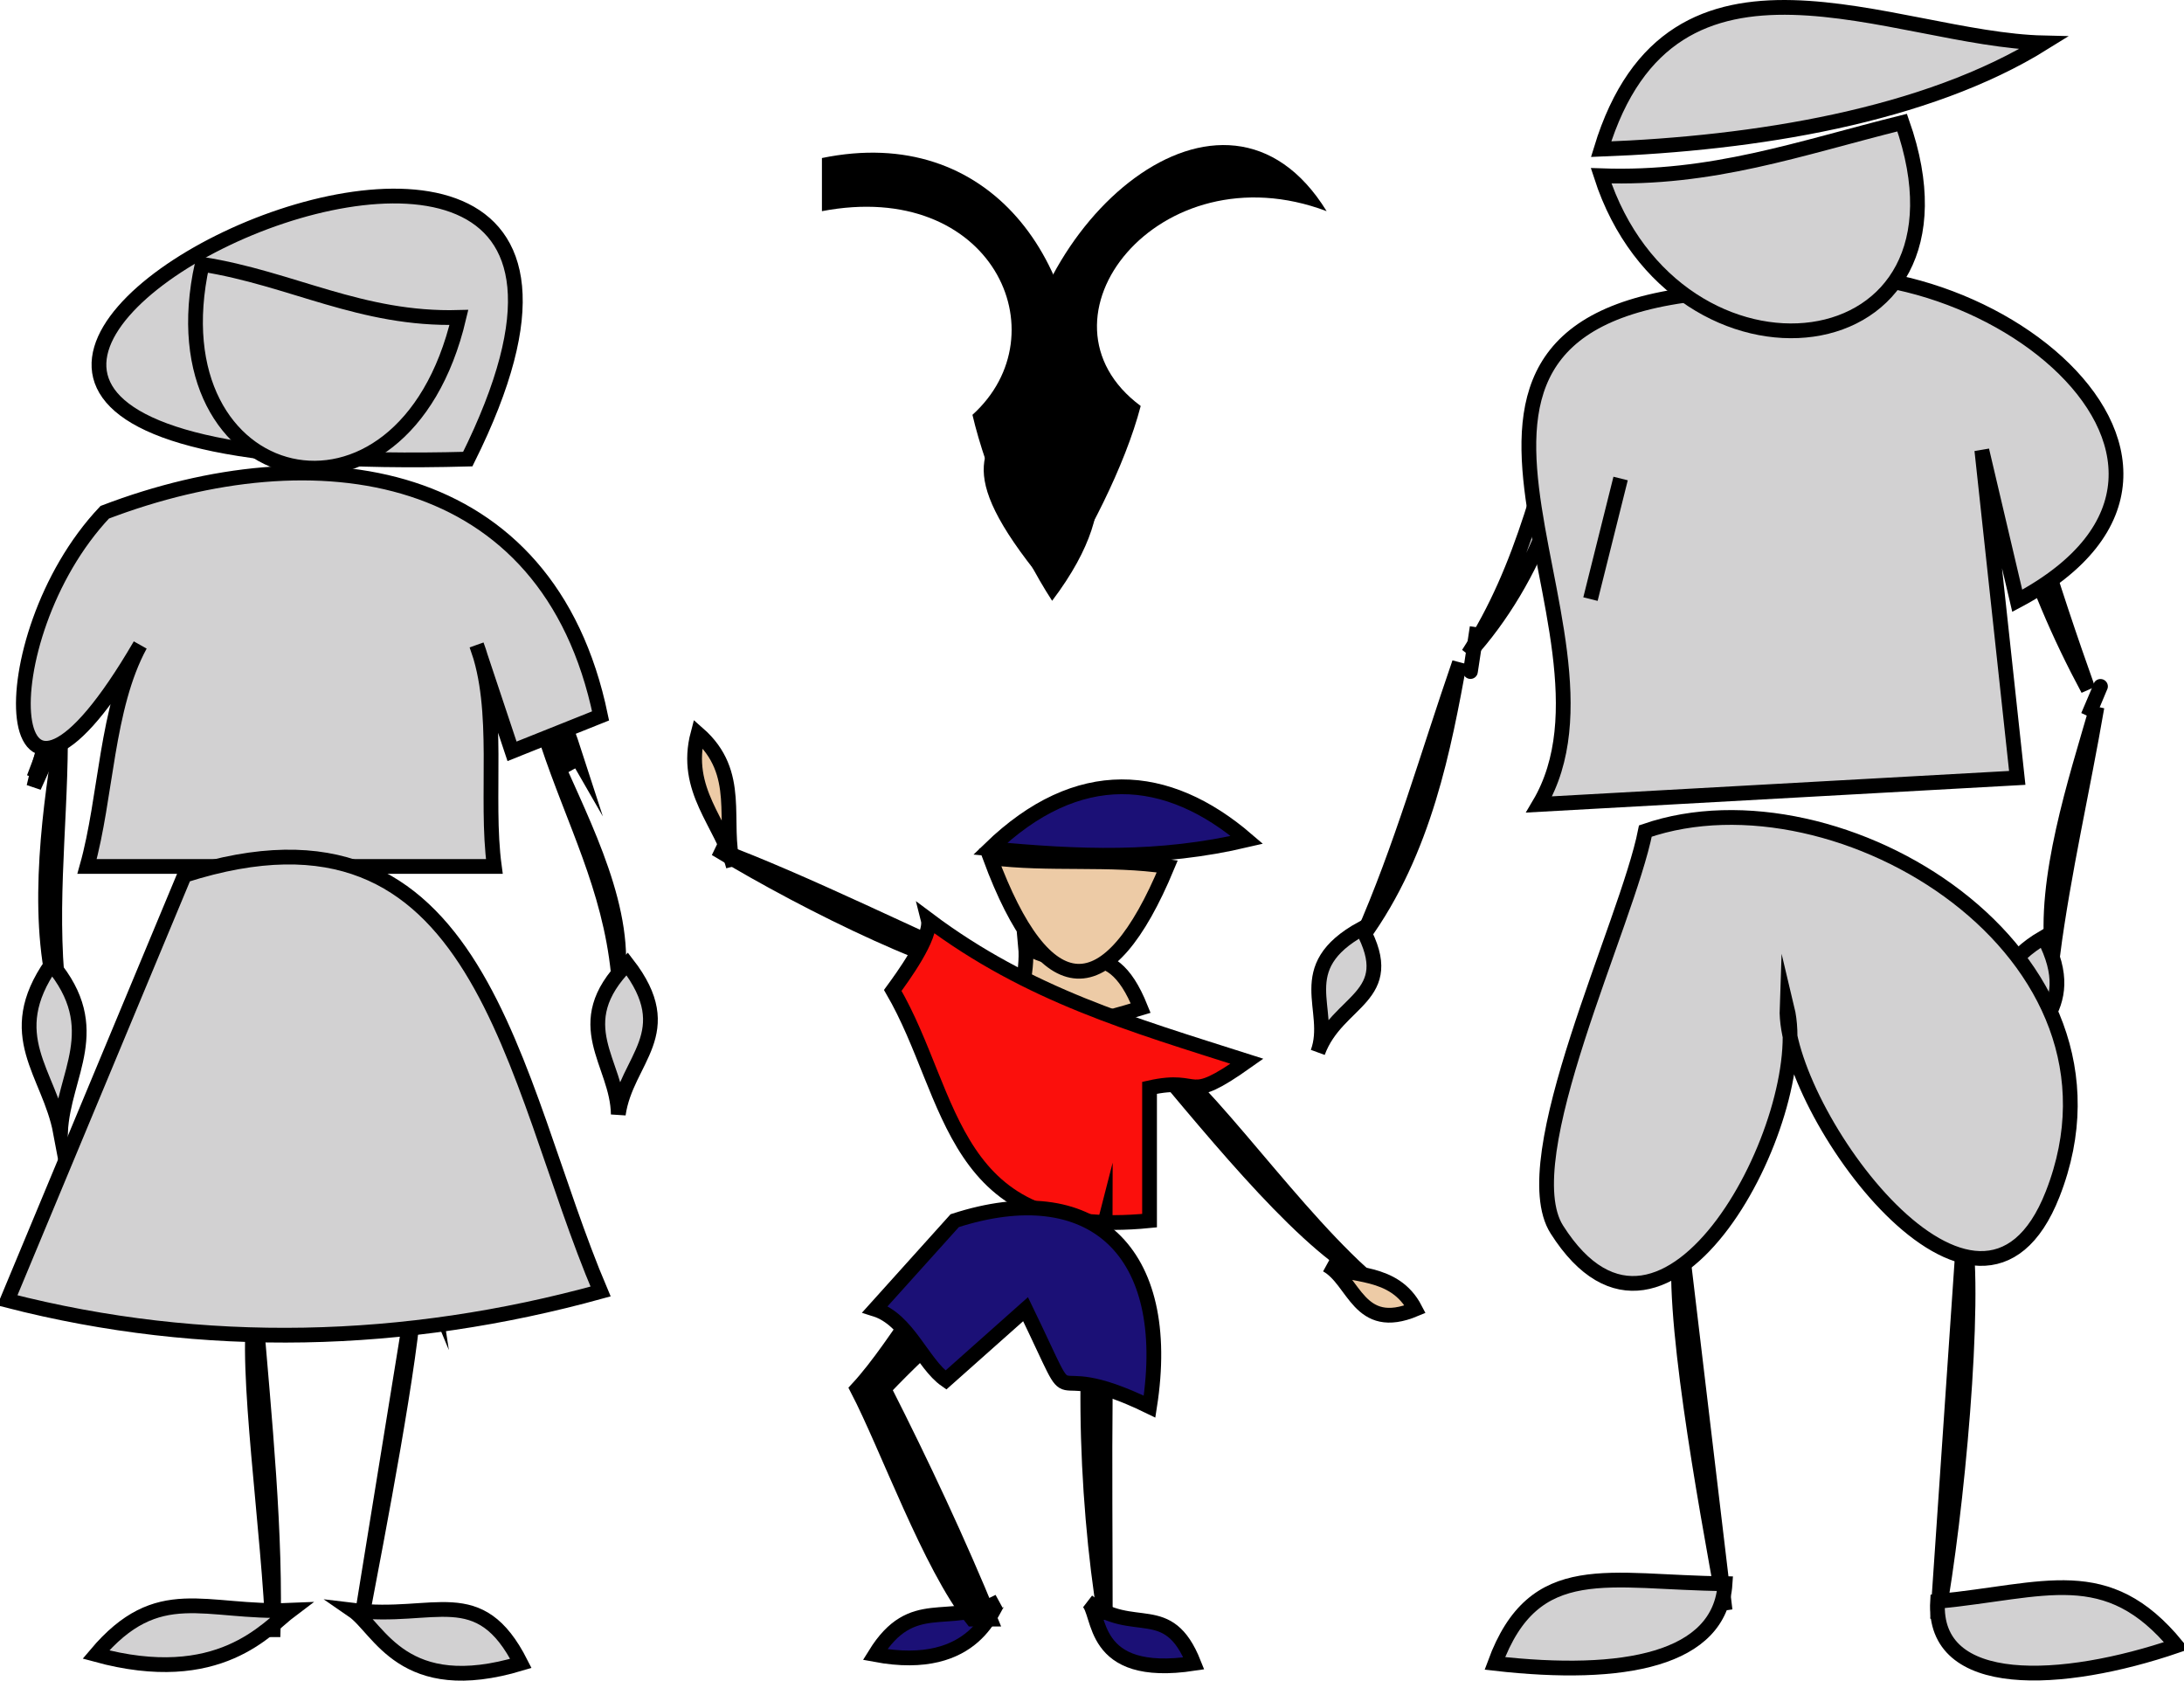 <svg xmlns="http://www.w3.org/2000/svg" xmlns:xlink="http://www.w3.org/1999/xlink" version="1.1" id="Layer_1" x="0px" y="0px" enable-background="new 0 0 822.05 841.89" xml:space="preserve" viewBox="318.42 351.38 185 142.35">
<path fill-rule="evenodd" clip-rule="evenodd" fill="#D2D1D2" stroke="#000000" stroke-width="1.25" stroke-linecap="square" stroke-miterlimit="10" d="  M487.045,380.515c1.572,9.635,5.372,21.167,8.25,29.25C490.418,400.693,486.881,390.217,487.045,380.515z"/>
<path fill-rule="evenodd" clip-rule="evenodd" fill="#D2D1D2" stroke="#000000" stroke-width="1.25" stroke-linecap="square" stroke-miterlimit="10" d="  M496.045,411.265c-1.207,7.031-2.822,13.92-3.75,21C491.476,425.932,494.248,417.483,496.045,411.265z"/>
<path fill-rule="evenodd" clip-rule="evenodd" fill="#D2D1D2" stroke="#000000" stroke-width="1.25" stroke-linecap="square" stroke-miterlimit="10" d="  M495.295,412.015C496.693,408.691,496.699,408.676,495.295,412.015L495.295,412.015z"/>
<path fill-rule="evenodd" clip-rule="evenodd" fill="#D2D1D2" stroke="#000000" stroke-width="1.25" stroke-linecap="square" stroke-miterlimit="10" d="  M488.545,442.765c1.176-3.915,6.353-5.601,3-12C485.363,434.395,489.538,437.891,488.545,442.765z"/>
<path fill-rule="evenodd" clip-rule="evenodd" fill="#D2D1D2" stroke="#000000" stroke-width="1.25" stroke-linecap="square" stroke-miterlimit="10" d="  M451.795,382.765c-2.676,8.5-4.123,16.473-9,24C448.485,400.512,452.041,391.071,451.795,382.765z"/>
<path fill-rule="evenodd" clip-rule="evenodd" fill="#D2D1D2" stroke="#000000" stroke-width="1.25" stroke-linecap="square" stroke-miterlimit="10" d="  M442.045,407.515c-2.691,7.785-4.939,15.753-8.25,23.25C439.134,423.44,440.745,414.534,442.045,407.515z"/>
<path fill-rule="evenodd" clip-rule="evenodd" fill="#D2D1D2" stroke="#000000" stroke-width="1.25" stroke-linecap="square" stroke-miterlimit="10" d="  M430.045,440.515c1.332-3.628-2.365-7.145,3.75-10.5C436.99,435.896,431.692,436.03,430.045,440.515z"/>
<path fill-rule="evenodd" clip-rule="evenodd" fill="#D2D1D2" stroke="#000000" stroke-width="1.25" stroke-linecap="square" stroke-miterlimit="10" d="  M443.545,404.515C442.815,409.325,442.761,409.685,443.545,404.515L443.545,404.515z"/>
<path fill-rule="evenodd" clip-rule="evenodd" fill="#D2D1D2" stroke="#000000" stroke-width="1.25" stroke-linecap="square" stroke-miterlimit="10" d="  M465.295,376.015c18.548-6.934,46.486,14.312,24,26.25c-1-4.25-2-8.5-3-12.75c1,9.25,2,18.5,3,27.75c-13.5,0.75-27,1.5-40.5,2.25  C457.667,404.541,432.732,377.585,465.295,376.015z"/>
<path fill-rule="evenodd" clip-rule="evenodd" fill="#D2D1D2" d="M453.295,401.515l2.25-9L453.295,401.515z"/>
<line fill="none" stroke="#000000" stroke-width="1.25" stroke-linecap="square" stroke-miterlimit="10" x1="453.295" y1="401.515" x2="455.545" y2="392.515"/>
<path fill-rule="evenodd" clip-rule="evenodd" fill="#D2D1D2" stroke="#000000" stroke-width="1.25" stroke-linecap="square" stroke-miterlimit="10" d="  M479.545,361.765c7.438,21.15-19.18,24.045-25.5,4.5C463.475,366.599,470.783,363.949,479.545,361.765z"/>
<path fill-rule="evenodd" clip-rule="evenodd" fill="#D2D1D2" stroke="#000000" stroke-width="1.25" stroke-linecap="square" stroke-miterlimit="10" d="  M454.045,364.015c12.982-0.482,27.547-2.801,37.5-9C478.799,354.728,460.057,344.301,454.045,364.015z"/>
<path fill-rule="evenodd" clip-rule="evenodd" fill="#D2D1D2" stroke="#000000" stroke-width="1.25" stroke-linecap="square" stroke-miterlimit="10" d="  M482.545,430.765c1.739,8.243,2.276,16.636,4.5,24.75C484.657,449.586,482.443,434.917,482.545,430.765z"/>
<path fill-rule="evenodd" clip-rule="evenodd" fill="#D2D1D2" d="M484.795,455.515c-0.75,11-1.5,22-2.25,33  C484.154,479.787,485.869,461.47,484.795,455.515z"/>
<path fill="none" stroke="#000000" stroke-width="1.25" stroke-linecap="square" stroke-miterlimit="10" d="M484.795,455.515  c-0.75,11-1.5,22-2.25,33C484.154,479.787,485.869,461.47,484.795,455.515"/>
<path fill-rule="evenodd" clip-rule="evenodd" fill="#D2D1D2" stroke="#000000" stroke-width="1.25" stroke-linecap="square" stroke-miterlimit="10" d="  M482.545,487.015c9.093-0.879,14.333-3.439,20.25,3.75C493.117,494.072,482.097,494.667,482.545,487.015z"/>
<path fill-rule="evenodd" clip-rule="evenodd" fill="#D2D1D2" stroke="#000000" stroke-width="1.25" stroke-linecap="square" stroke-miterlimit="10" d="  M460.795,431.515c-1.227,8.391-1.193,17.066-2.25,25.5C460.665,449.886,461.421,436.175,460.795,431.515z"/>
<path fill-rule="evenodd" clip-rule="evenodd" fill="#D2D1D2" d="M460.795,456.265c1.25,10.5,2.5,21,3.75,31.5  C462.81,478.247,459.809,461.832,460.795,456.265z"/>
<path fill="none" stroke="#000000" stroke-width="1.25" stroke-linecap="square" stroke-miterlimit="10" d="M460.795,456.265  c1.25,10.5,2.5,21,3.75,31.5C462.81,478.247,459.809,461.832,460.795,456.265"/>
<path fill-rule="evenodd" clip-rule="evenodd" fill="#D2D1D2" stroke="#000000" stroke-width="1.25" stroke-linecap="square" stroke-miterlimit="10" d="  M464.545,485.515c-9.843-0.082-16.156-2.344-19.5,6.75C455.986,493.511,464.125,491.951,464.545,485.515z"/>
<path fill-rule="evenodd" clip-rule="evenodd" fill="#D2D1D2" stroke="#000000" stroke-width="1.25" stroke-linecap="square" stroke-miterlimit="10" d="  M457.795,421.765c-1.556,7.864-11.29,27.783-7.5,33.75c9.25,14.562,21.709-9.549,19.5-18.75c-0.305,8.596,16.266,31.644,22.5,15.75  C500.328,432.037,474.149,416.124,457.795,421.765z"/>
<path fill-rule="evenodd" clip-rule="evenodd" fill="#D2D1D2" stroke="#000000" stroke-width="1.25" stroke-linecap="square" stroke-miterlimit="10" d="  M358.043,390.265C383.552,339.049,276.4,392.472,358.043,390.265L358.043,390.265z"/>
<path fill-rule="evenodd" clip-rule="evenodd" fill="#D2D1D2" stroke="#000000" stroke-width="1.25" stroke-linecap="square" stroke-miterlimit="10" d="  M351.293,392.515c6.151,6.021,12.258,16.418,15.75,22.5C364.15,406.088,358.255,397.594,351.293,392.515z"/>
<path fill-rule="evenodd" clip-rule="evenodd" fill="#D2D1D2" stroke="#000000" stroke-width="1.25" stroke-linecap="square" stroke-miterlimit="10" d="  M364.793,414.265c2.246,6.756,5.261,12.266,6,19.5C371.274,427.312,367.302,420.243,364.793,414.265z"/>
<path fill-rule="evenodd" clip-rule="evenodd" fill="#D2D1D2" stroke="#000000" stroke-width="1.25" stroke-linecap="square" stroke-miterlimit="10" d="  M367.043,416.515C364.792,412.382,364.59,412.011,367.043,416.515L367.043,416.515z"/>
<path fill-rule="evenodd" clip-rule="evenodd" fill="#D2D1D2" stroke="#000000" stroke-width="1.25" stroke-linecap="square" stroke-miterlimit="10" d="  M370.793,445.765c-0.051-4.392-4.339-7.615,0.75-12.75C376.083,438.878,371.461,441.09,370.793,445.765z"/>
<path fill-rule="evenodd" clip-rule="evenodd" fill="#D2D1D2" stroke="#000000" stroke-width="1.25" stroke-linecap="square" stroke-miterlimit="10" d="  M334.043,393.265c-4.89,7.505-9.458,17.438-12.75,24.75C323.454,408.702,327.778,399.773,334.043,393.265z"/>
<path fill-rule="evenodd" clip-rule="evenodd" fill="#D2D1D2" stroke="#000000" stroke-width="1.25" stroke-linecap="square" stroke-miterlimit="10" d="  M323.543,414.265c-0.05,7.667-1.072,14.801,0,22.5C321.334,430.039,322.486,420.897,323.543,414.265z"/>
<path fill-rule="evenodd" clip-rule="evenodd" fill="#D2D1D2" stroke="#000000" stroke-width="1.25" stroke-linecap="square" stroke-miterlimit="10" d="  M321.293,417.265C323.133,412.431,323,412.78,321.293,417.265L321.293,417.265z"/>
<path fill-rule="evenodd" clip-rule="evenodd" fill="#D2D1D2" stroke="#000000" stroke-width="1.25" stroke-linecap="square" stroke-miterlimit="10" d="  M323.543,447.265c0.236-4.915,3.884-8.724-0.75-14.25C318.538,439.102,322.596,442.239,323.543,447.265z"/>
<path fill-rule="evenodd" clip-rule="evenodd" fill="#D2D1D2" stroke="#000000" stroke-width="1.25" stroke-linecap="square" stroke-miterlimit="10" d="  M327.293,394.765c17.864-6.814,37.568-4.111,42,17.25c-2.5,1-5,2-7.5,3c-1-3-2-6-3-9c2.064,5.496,0.704,12.878,1.5,18.75  c-11.5,0-23,0-34.5,0c1.645-5.86,1.614-13.448,4.5-18.75C318.196,426.769,317.186,405.465,327.293,394.765z"/>
<path fill-rule="evenodd" clip-rule="evenodd" fill="#D2D1D2" stroke="#000000" stroke-width="1.25" stroke-linecap="square" stroke-miterlimit="10" d="  M335.543,373.765c-4.271,19.36,17.013,24.594,21.75,4.5C349.001,378.498,343.109,374.952,335.543,373.765z"/>
<path fill-rule="evenodd" clip-rule="evenodd" fill="#D2D1D2" stroke="#000000" stroke-width="1.25" stroke-linecap="square" stroke-miterlimit="10" d="  M352.793,439.015c0.906,7.239,1.137,14.547,2.25,21.75C352.518,454.732,352.525,441.775,352.793,439.015z"/>
<path fill-rule="evenodd" clip-rule="evenodd" fill="#D2D1D2" d="M353.543,460.765c-1.5,9.25-3,18.5-4.5,27.75  C350.411,481.319,353.319,466.261,353.543,460.765z"/>
<path fill="none" stroke="#000000" stroke-width="1.25" stroke-linecap="square" stroke-miterlimit="10" d="M353.543,460.765  c-1.5,9.25-3,18.5-4.5,27.75C350.411,481.319,353.319,466.261,353.543,460.765"/>
<path fill-rule="evenodd" clip-rule="evenodd" fill="#D2D1D2" stroke="#000000" stroke-width="1.25" stroke-linecap="square" stroke-miterlimit="10" d="  M348.293,487.765c6.958,0.854,10.711-2.477,14.25,4.5C352.518,495.274,350.559,489.32,348.293,487.765z"/>
<path fill-rule="evenodd" clip-rule="evenodd" fill="#D2D1D2" stroke="#000000" stroke-width="1.25" stroke-linecap="square" stroke-miterlimit="10" d="  M341.543,441.265c-1.29,7.332-1.961,14.653-3.75,21.75C340.083,457.692,341.34,444.652,341.543,441.265z"/>
<path fill-rule="evenodd" clip-rule="evenodd" fill="#D2D1D2" d="M340.043,462.265c0.76,9.115,1.793,19.2,1.5,27.75  C341.266,481.437,339.076,466.771,340.043,462.265z"/>
<path fill="none" stroke="#000000" stroke-width="1.25" stroke-linecap="square" stroke-miterlimit="10" d="M340.043,462.265  c0.76,9.115,1.793,19.2,1.5,27.75C341.266,481.437,339.076,466.771,340.043,462.265"/>
<path fill-rule="evenodd" clip-rule="evenodd" fill="#D2D1D2" stroke="#000000" stroke-width="1.25" stroke-linecap="square" stroke-miterlimit="10" d="  M343.043,487.765c-7.292,0.307-11.211-2.523-16.5,3.75C337.028,494.384,341.057,489.254,343.043,487.765z"/>
<path fill-rule="evenodd" clip-rule="evenodd" fill="#D2D1D2" stroke="#000000" stroke-width="1.25" stroke-linecap="square" stroke-miterlimit="10" d="  M334.043,425.515c25.317-8.078,27.612,17.301,35.25,35.25c-16.529,4.559-33.619,5.025-50.25,0.75  C324.043,449.515,329.043,437.515,334.043,425.515z"/>
<path fill-rule="evenodd" clip-rule="evenodd" d="M409.793,387.265c0.779-13.721-7.531-25.436-21.75-22.5c0,1.5,0,3,0,4.5  c14.383-2.753,20.357,10.375,12.75,17.25c1.169,4.983,3.954,11.462,6.75,15.75C414.457,393.116,410.179,389.035,409.793,387.265z"/>
<path fill-rule="evenodd" clip-rule="evenodd" d="M404.543,385.765c0.395-15.394,17.541-30.62,26.252-16.5  c-14.203-5.364-25.615,9.19-15.75,16.5c-1.321,5.076-4.582,11.38-7.502,15.75C398.972,391.36,401.66,389.534,404.543,385.765z"/>
<path fill-rule="evenodd" clip-rule="evenodd" fill="#EDCBA6" stroke="#000000" stroke-width="1.25" stroke-linecap="square" stroke-miterlimit="10" d="  M405.293,431.515c0.456,4.72-4.069,9.5,9.752,5.25C412.298,429.928,409.316,434.213,405.293,431.515z"/>
<path fill-rule="evenodd" clip-rule="evenodd" stroke="#000000" stroke-width="1.25" stroke-linecap="square" stroke-miterlimit="10" d="  M433.795,459.265c-7.153-6.566-13.932-17.087-19.5-20.25C420.519,446.354,428.045,455.921,433.795,459.265z"/>
<path fill-rule="evenodd" clip-rule="evenodd" fill="#1B1076" stroke="#000000" stroke-width="1.25" stroke-linecap="square" stroke-miterlimit="10" d="  M403.043,487.015c-4.292,2.267-7.326-0.633-10.5,4.5C401.24,493.147,402.524,487.309,403.043,487.015z"/>
<path fill-rule="evenodd" clip-rule="evenodd" stroke="#000000" stroke-width="1.25" stroke-linecap="square" stroke-miterlimit="10" d="  M393.293,469.015c3.754-3.966,8.015-7.514,12-11.25c-1-1-2-2-3-3c-4.029,3.149-7.607,10.308-11.25,14.25  c2.544,4.889,6.135,14.944,9.75,19.5c0.5,0,1,0,1.5,0C399.634,482.014,396.525,475.387,393.293,469.015z"/>
<path fill-rule="evenodd" clip-rule="evenodd" fill="#1B1076" stroke="#000000" stroke-width="1.25" stroke-linecap="square" stroke-miterlimit="10" d="  M410.545,487.015c3.925,3.019,6.812-0.254,9,5.25C410.604,493.624,411.725,487.922,410.545,487.015z"/>
<path fill-rule="evenodd" clip-rule="evenodd" fill="#EDCBA6" stroke="#000000" stroke-width="1.25" stroke-linecap="square" stroke-miterlimit="10" d="  M417.295,424.765c-5.025,12.075-10.326,11.842-15.002-0.75C407.233,424.66,412.436,424.025,417.295,424.765z"/>
<path fill-rule="evenodd" clip-rule="evenodd" fill="#1B1076" stroke="#000000" stroke-width="1.25" stroke-linecap="square" stroke-miterlimit="10" d="  M402.293,423.265c7.458,0.702,14.299,1.004,21.752-0.75C417.283,416.709,409.72,416.083,402.293,423.265z"/>
<path fill-rule="evenodd" clip-rule="evenodd" stroke="#000000" stroke-width="1.25" stroke-linecap="square" stroke-miterlimit="10" d="  M404.543,434.515c-8.351-3.629-18.048-8.499-25.5-11.25C387.257,428.236,398.74,433.749,404.543,434.515z"/>
<path fill-rule="evenodd" clip-rule="evenodd" fill="#FB0F0C" stroke="#000000" stroke-width="1.25" stroke-linecap="square" stroke-miterlimit="10" d="  M397.043,429.265c0.361,1.423-2.22,4.93-3,6c5.234,8.986,4.775,21.195,21.752,19.5c0-3.75,0-7.5,0-11.25  c4.596-1.027,2.862,1.569,8.25-2.25C414.282,438.15,405.574,435.661,397.043,429.265z"/>
<path fill-rule="evenodd" clip-rule="evenodd" stroke="#000000" stroke-width="1.25" stroke-linecap="square" stroke-miterlimit="10" d="  M412.045,469.015c-0.146-4.739,0-9.507,0-14.25c-2.206,8.522-1.729,23.231,0,33.75C412.045,482.016,411.979,475.514,412.045,469.015  z"/>
<path fill-rule="evenodd" clip-rule="evenodd" fill="#1B1076" stroke="#000000" stroke-width="1.25" stroke-linecap="square" stroke-miterlimit="10" d="  M399.293,454.765c-2.25,2.5-4.5,5-6.75,7.5c2.789,0.871,4.029,4.632,6,6c2.25-2,4.5-4,6.75-6c5.039,10.416,0.679,3.462,10.502,8.25  C417.873,457.267,410.874,451.019,399.293,454.765z"/>
<path fill-rule="evenodd" clip-rule="evenodd" fill="#EDCBA6" stroke="#000000" stroke-width="1.25" stroke-linecap="square" stroke-miterlimit="10" d="  M430.795,458.515c2.369,1.295,2.684,5.759,7.5,3.75C436.513,458.825,432.75,459.583,430.795,458.515z"/>
<path fill-rule="evenodd" clip-rule="evenodd" fill="#EDCBA6" stroke="#000000" stroke-width="1.25" stroke-linecap="square" stroke-miterlimit="10" d="  M380.543,424.765c-0.958-3.678-4.269-6.454-3-11.25C381.386,416.882,379.55,420.952,380.543,424.765z"/>
</svg>